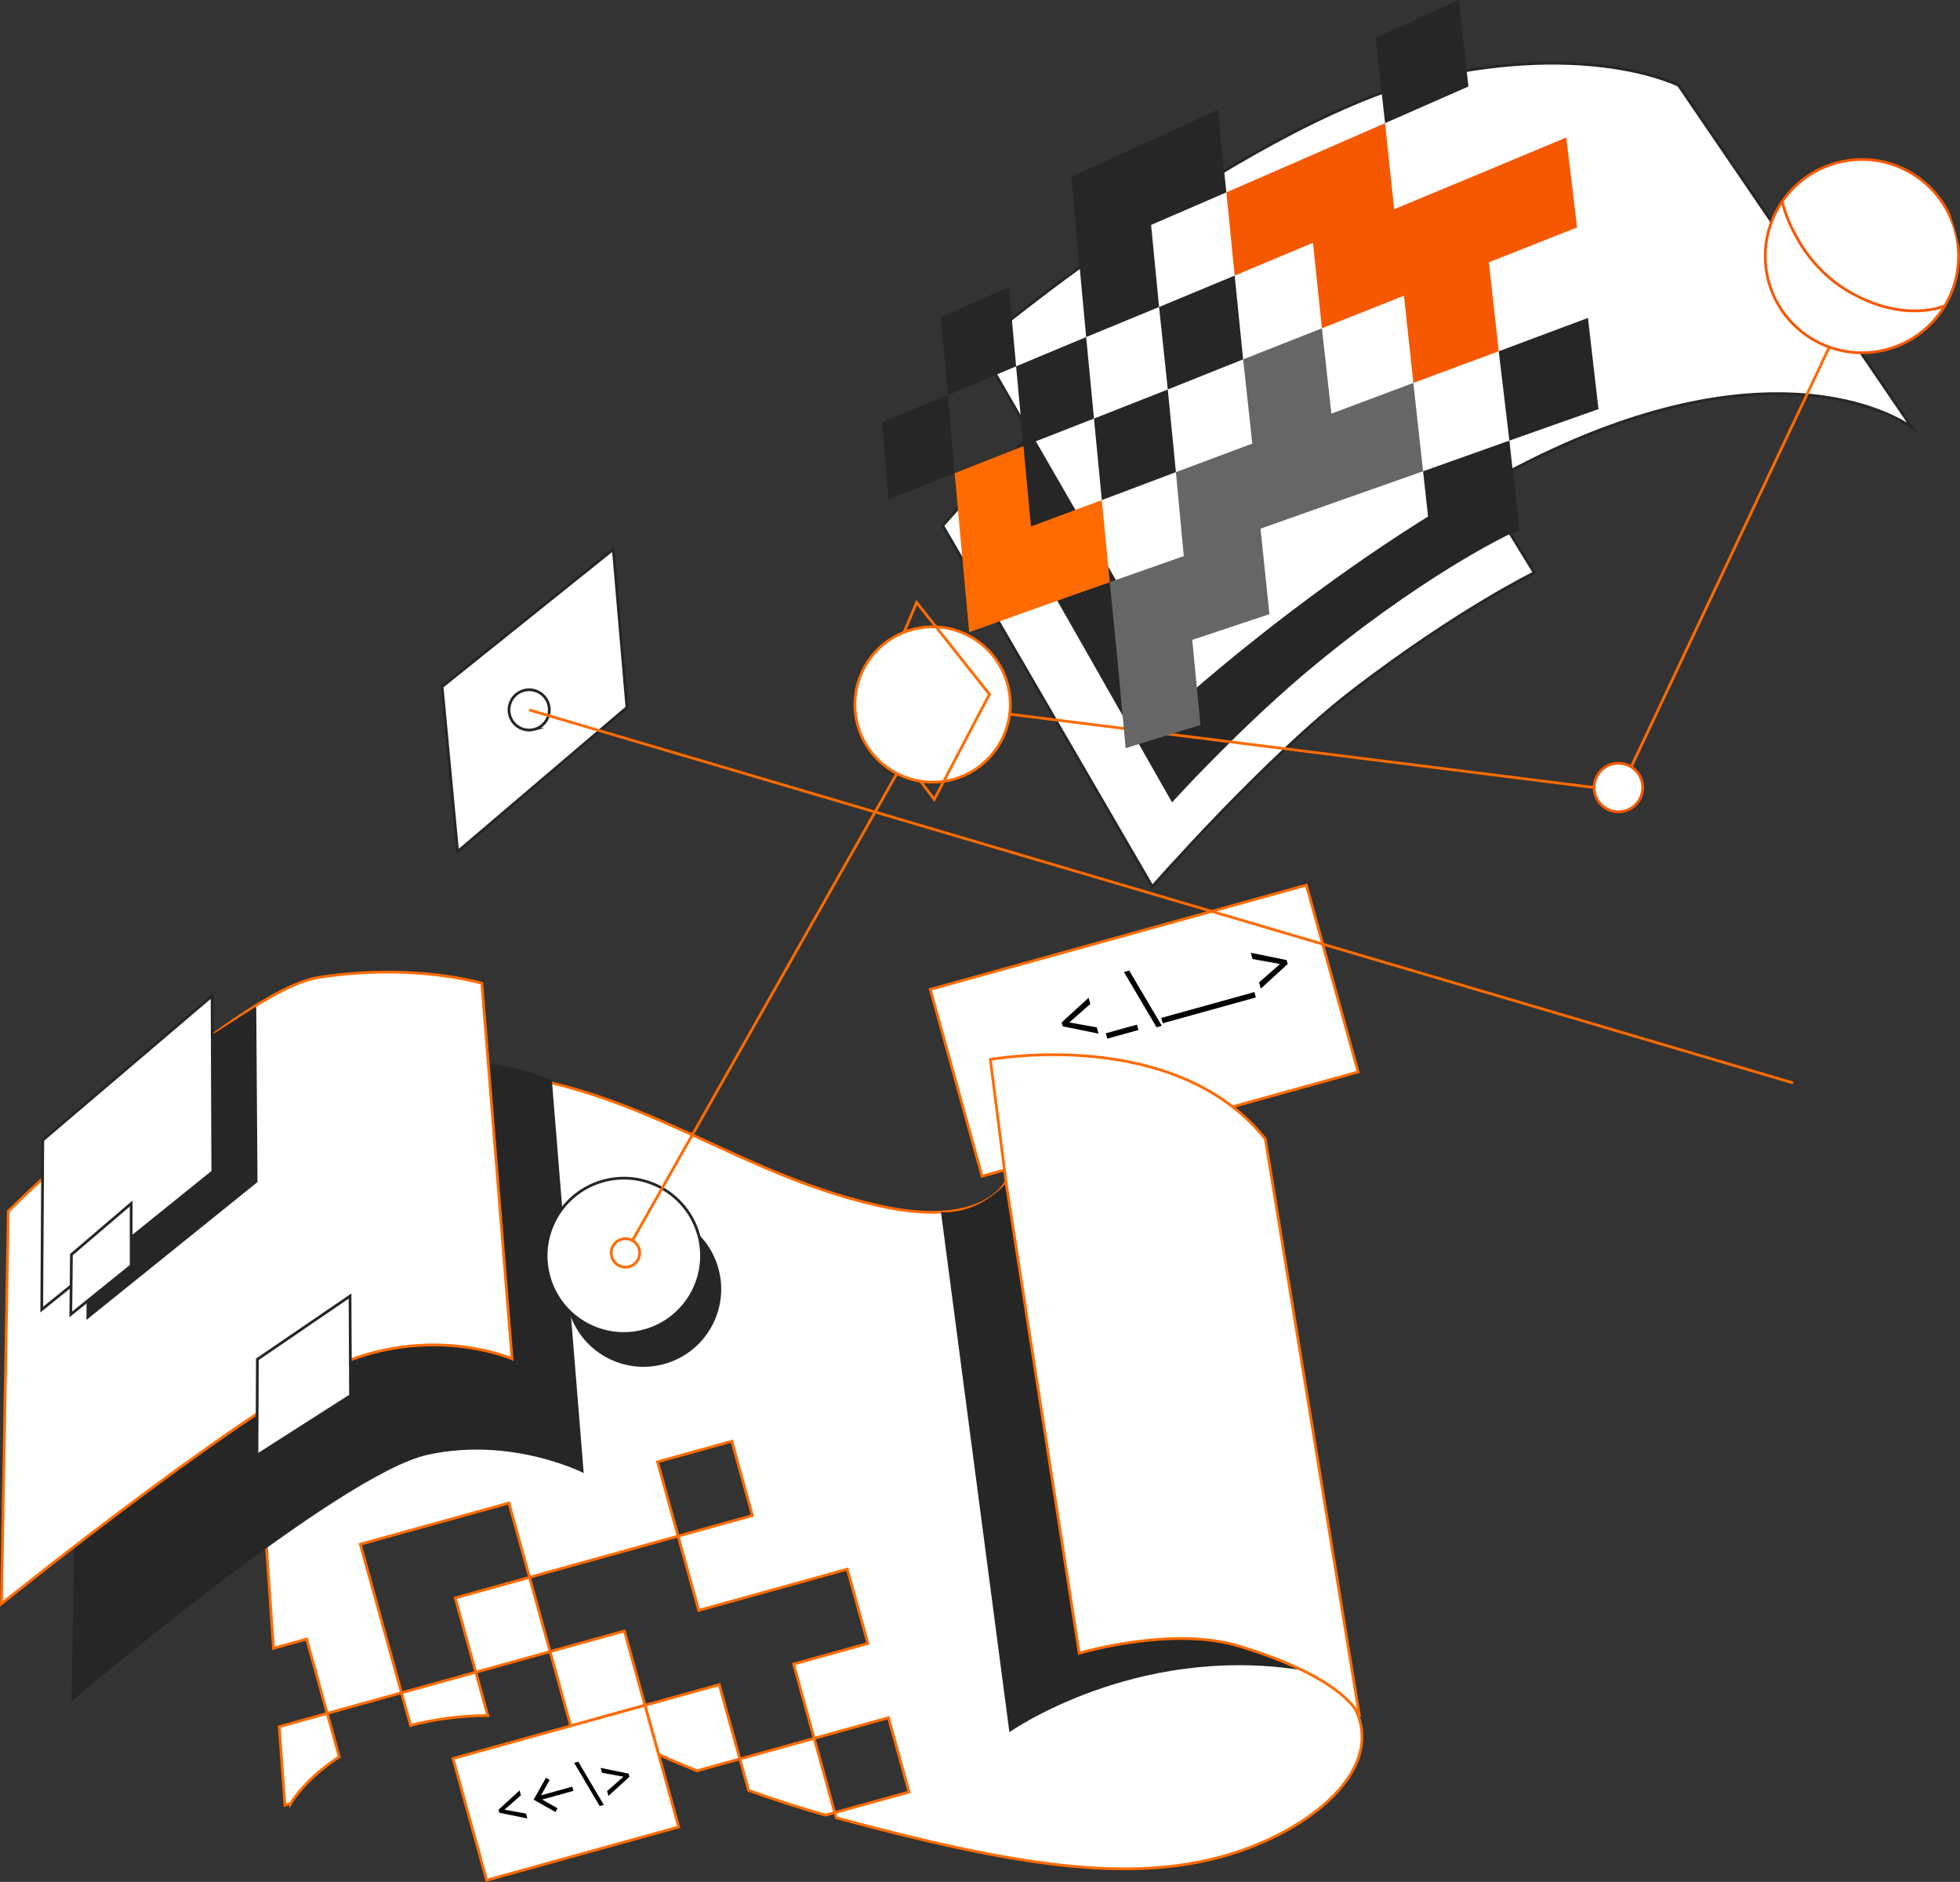 <?xml version="1.0" encoding="UTF-8" standalone="no"?>
<svg
   xmlns:dc="http://purl.org/dc/elements/1.1/"
   xmlns:cc="http://creativecommons.org/ns#"
   xmlns:rdf="http://www.w3.org/1999/02/22-rdf-syntax-ns#"
   xmlns:svg="http://www.w3.org/2000/svg"
   xmlns="http://www.w3.org/2000/svg"
   xmlns:sodipodi="http://sodipodi.sourceforge.net/DTD/sodipodi-0.dtd"
   xmlns:inkscape="http://www.inkscape.org/namespaces/inkscape"
   width="872.892"
   height="837.924"
   viewBox="0 0 872.892 837.924"
   version="1.1"
   id="svg105"
   sodipodi:docname="Illustration-header.svg"
   style="fill:none"
   inkscape:version="0.92.5 (2060ec1f9f, 2020-04-08)">
  <rect x="0" y="0" width="872.892" height="837.924" fill="#333333" stroke="none"/>
  <sodipodi:namedview
     pagecolor="#ffffff"
     bordercolor="#666666"
     borderopacity="1"
     objecttolerance="10"
     gridtolerance="10"
     guidetolerance="10"
     inkscape:pageopacity="0"
     inkscape:pageshadow="2"
     inkscape:window-width="1366"
     inkscape:window-height="714"
     id="namedview107"
     showgrid="false"
     fit-margin-top="0"
     fit-margin-left="0"
     fit-margin-right="0"
     fit-margin-bottom="0"
     inkscape:zoom="0.23699915"
     inkscape:cx="374.51663"
     inkscape:cy="357.52086"
     inkscape:window-x="0"
     inkscape:window-y="0"
     inkscape:window-maximized="1"
     inkscape:current-layer="svg105" />
  <g
     clip-path="url(#clip0_34_1280)"
     id="g98"
     transform="translate(-138.143,0.404)">
    <path
       d="m 766.504,165.196 54.935,89.42 c 0,0 -33.107,16.025 -79.941,51.744 -39.789,30.479 -90.172,88.002 -90.172,88.002 L 558,233.674 c 0,0 41.683,-49.358 103.619,-90.907 57.269,-38.612 69.185,-36.162 69.185,-36.162 z"
       stroke-miterlimit="10"
       id="path2"
       inkscape:connector-curvature="0"
       style="fill:#ffffff;stroke:#262626;stroke-width:1.223;stroke-miterlimit:10" />
    <path
       d="m 577.835,212.287 82.282,144.573 c 0,0 27.489,-30.357 57.846,-56.304 52.382,-44.379 92.658,-63.213 92.658,-63.213 L 730.479,106.421 c 0.325,0.184 -72.892,18.835 -152.644,105.866 z"
       id="path4"
       inkscape:connector-curvature="0"
       style="fill:#262626" />
    <path
       d="m 989.606,189.922 c 0,0 -43.846,-33.596 -134.702,-0.467 C 764.047,222.583 665.378,311.57 665.378,311.57 L 574.1,153.328 c 0,0 124.552,-104.38 208.271,-120.737 67.841,-13.325 103.356,5.047 103.356,5.047 z"
       stroke-miterlimit="10"
       id="path6"
       inkscape:connector-curvature="0"
       style="fill:#ffffff;stroke:#262626;stroke-width:1.223;stroke-miterlimit:10" />
    <path
       d="M 969.056,119.736 859.587,351.702 553.478,313.275"
       stroke-miterlimit="10"
       id="path8"
       inkscape:connector-curvature="0"
       style="stroke:#ff6b00;stroke-width:1.223;stroke-miterlimit:10" />
    <path
       d="m 552.459,440.12 167.477,-46.421 23.058,83.188 -167.477,46.422 z"
       stroke-miterlimit="10"
       id="path10"
       inkscape:connector-curvature="0"
       style="fill:#ffffff;stroke:#ff6b00;stroke-width:1.223;stroke-miterlimit:10" />
    <path
       d="m 467.643,782.776 -19.089,5.291 c -4.989,-2.178 -10.162,-4.031 -15.222,-6.464 -0.65,-0.368 -1.23,-0.481 -1.88,-0.849 l -6.064,-21.878 33.088,-9.172 z"
       stroke-miterlimit="10"
       id="path12"
       inkscape:connector-curvature="0"
       style="fill:#ffffff;stroke:#ff6b00;stroke-width:1.223;stroke-miterlimit:10" />
    <path
       d="m 509.898,806.677 33.088,-9.172 -9.167,-33.072 -33.088,9.172 -9.167,-33.072 33.088,-9.171 -9.167,-33.072 -33.088,9.171 -33.089,9.172 -9.167,-33.072 33.089,-9.172 -9.167,-33.072 -33.089,9.172 9.167,33.072 -33.088,9.171 -33.088,9.172 -9.167,-33.072 -33.088,9.171 -33.088,9.172 9.167,33.072 9.167,33.071 -33.088,9.172 -9.167,-33.072 -14.762,4.092 -15.443,-222.82 c 0,0 21.921,-32.649 80.82,-34.73 88.22,-3.085 131.519,44.359 204.529,60.557 45.883,10.293 56.062,-10.335 56.062,-10.335 l 29.771,191.454 c 0,0 76.793,-16.628 120.641,34.773 26.02,30.592 -13.091,62.527 -53.561,73.744 -42.251,11.711 -92.222,4.469 -172.226,-17.187 z"
       stroke-miterlimit="10"
       id="path14"
       inkscape:connector-curvature="0"
       style="fill:#ffffff;stroke:#ff6b00;stroke-width:1.223;stroke-miterlimit:10" />
    <path
       d="m 509.898,806.677 -4.072,1.128 c -11.294,-3.17 -22.728,-6.849 -34.304,-11.037 l -3.879,-13.992 33.088,-9.171 z"
       stroke-miterlimit="10"
       id="path16"
       inkscape:connector-curvature="0"
       style="fill:#ffffff;stroke:#ff6b00;stroke-width:1.223;stroke-miterlimit:10" />
    <path
       d="m 425.388,758.876 -32.324,8.959 c -0.255,0.071 -0.58,-0.113 -0.834,-0.042 l -9.097,-32.818 33.088,-9.171 z"
       stroke-miterlimit="10"
       id="path18"
       inkscape:connector-curvature="0"
       style="fill:#ffffff;stroke:#ff6b00;stroke-width:1.223;stroke-miterlimit:10" />
    <path
       d="m 355.404,763.481 c -12.879,0.009 -24.176,1.77 -34.428,4.338 l -4.019,-14.501 33.088,-9.171 z"
       stroke-miterlimit="10"
       id="path20"
       inkscape:connector-curvature="0"
       style="fill:#ffffff;stroke:#ff6b00;stroke-width:1.223;stroke-miterlimit:10" />
    <path
       d="m 267.584,802.616 -2.546,0.706 -2.549,-34.906 21.38,-5.926 5.359,19.334 c -10.905,7.132 -18.262,15.198 -21.644,20.792 z"
       stroke-miterlimit="10"
       id="path22"
       inkscape:connector-curvature="0"
       style="fill:#ffffff;stroke:#ff6b00;stroke-width:1.223;stroke-miterlimit:10" />
    <path
       d="m 340.878,711.075 33.088,-9.172 9.167,33.072 -33.088,9.172 z"
       stroke-miterlimit="10"
       id="path24"
       inkscape:connector-curvature="0"
       style="fill:#ffffff;stroke:#ff6b00;stroke-width:1.223;stroke-miterlimit:10" />
    <path
       d="m 557.213,539.34 30.465,231.532 c 0,0 55.46,-39.206 129.632,-27.714 L 675.995,520.935 c 0,0 -35.226,-27.218 -89.763,5.431 0,0 -11.248,13.802 -29.019,12.974 z"
       id="path26"
       inkscape:connector-curvature="0"
       style="fill:#262626" />
    <path
       d="m 586.233,526.365 -7.032,-55.031 c 0,0 82.15,-15.1 122.45,35.367 l 42.012,257.369 c 0,0 -4.329,-16.607 -53.984,-31.607 -29.895,-8.972 -70.916,3.22 -70.916,3.22 z"
       stroke-miterlimit="10"
       id="path28"
       inkscape:connector-curvature="0"
       style="fill:#ffffff;stroke:#ff6b00;stroke-width:1.223;stroke-miterlimit:10" />
    <path
       d="m 383.94,480.804 c 0,0 -32.011,-16.604 -72.538,-2.631 -40.528,13.973 -138.336,104.091 -138.336,104.091 l -3.073,174.807 c 0,0 119.375,-101.301 158.697,-109.735 37.47,-8.195 69.41,8.155 69.41,8.155 z"
       id="path30"
       inkscape:connector-curvature="0"
       style="fill:#262626" />
    <path
       d="m 352.725,437.407 c 0,0 -30.22,-9.156 -72.538,-2.631 -38.105,5.905 -138.336,104.091 -138.336,104.091 l -3.073,174.807 c 0,0 120.574,-96.977 158.698,-109.735 38.123,-12.759 68.708,0.679 68.708,0.679 z"
       stroke-miterlimit="10"
       id="path32"
       inkscape:connector-curvature="0"
       style="fill:#ffffff;stroke:#ff6b00;stroke-width:1.223;stroke-miterlimit:10" />
    <path
       d="m 252.257,447.722 0.569,78.191 -76.172,61.383 0.437,-81.482 55.62,-45.551 z"
       id="path34"
       inkscape:connector-curvature="0"
       style="fill:#262626" />
    <path
       d="m 339.867,782.581 85.52,-23.705 15.019,54.187 -85.52,23.705 z"
       stroke-miterlimit="10"
       id="path36"
       inkscape:connector-curvature="0"
       style="fill:#ffffff;stroke:#ff6b00;stroke-width:1.223;stroke-miterlimit:10" />
    <path
       d="m 418.5,790.671 -0.377,-1.357 -12.466,-2.536 0.602,2.171 9.499,1.715 -0.106,-0.117 0.094,0.339 0.03,-0.155 -7.26,6.361 0.601,2.171 z m -24.656,-6.172 11.362,19.246 1.832,-0.508 -11.362,-19.246 z m -8.342,21.894 0.949,-1.651 -6.868,-3.887 13.927,-3.86 -0.517,-1.866 -13.927,3.86 3.891,-6.851 -1.668,-0.944 -5.493,9.706 z m -24.973,0.346 12.467,2.536 -0.602,-2.171 -9.499,-1.715 0.105,0.117 -0.094,-0.339 -0.03,0.154 7.261,-6.36 -0.602,-2.171 -9.382,8.592 z"
       id="path38"
       inkscape:connector-curvature="0"
       style="fill:#000000" />
    <path
       d="m 232.595,443.036 0.314,78.261 -76.172,61.384 0.461,-75.463 z"
       stroke-miterlimit="10"
       id="path40"
       inkscape:connector-curvature="0"
       style="fill:#ffffff;stroke:#262626;stroke-width:1.223;stroke-miterlimit:10" />
    <path
       d="m 341.95,378.756 -6.92,-73.417 76.243,-61.129 6.074,70.364 z"
       stroke-miterlimit="10"
       id="path42"
       inkscape:connector-curvature="0"
       style="fill:#ffffff;stroke:#262626;stroke-width:1.223;stroke-miterlimit:10" />
    <path
       d="m 376.2,324.335 c -4.779,1.325 -9.727,-1.474 -11.051,-6.251 -1.324,-4.777 1.477,-9.723 6.256,-11.048 4.78,-1.325 9.727,1.474 11.052,6.251 1.324,4.777 -1.477,9.724 -6.257,11.048 z"
       stroke-miterlimit="10"
       id="path44"
       inkscape:connector-curvature="0"
       style="fill:#ffffff;stroke:#262626;stroke-width:1.223;stroke-miterlimit:10" />
    <path
       d="m 196.552,535.484 -0.004,27.67 -26.877,21.695 0.287,-26.652 z"
       stroke-miterlimit="10"
       id="path46"
       inkscape:connector-curvature="0"
       style="fill:#ffffff;stroke:#262626;stroke-width:1.223;stroke-miterlimit:10" />
    <path
       d="m 294.03,576.677 0.225,44.317 -41.682,26.62 0.199,-42.79 z"
       stroke-miterlimit="10"
       id="path48"
       inkscape:connector-curvature="0"
       style="fill:#ffffff;stroke:#262626;stroke-width:1.223;stroke-miterlimit:10" />
    <path
       d="m 433.972,606.922 c -18.414,5.104 -37.478,-5.679 -42.58,-24.084 -5.102,-18.406 5.691,-37.464 24.105,-42.569 18.415,-5.104 37.479,5.679 42.58,24.085 5.102,18.405 -5.69,37.464 -24.105,42.568 z"
       id="path50"
       inkscape:connector-curvature="0"
       style="fill:#262626" />
    <path
       d="m 425.204,592.094 c -18.415,5.104 -37.479,-5.679 -42.58,-24.084 -5.102,-18.406 5.69,-37.465 24.105,-42.569 18.414,-5.104 37.478,5.679 42.58,24.085 5.102,18.405 -5.691,37.464 -24.105,42.568 z"
       stroke-miterlimit="10"
       id="path52"
       inkscape:connector-curvature="0"
       style="fill:#ffffff;stroke:#262626;stroke-width:1.223;stroke-miterlimit:10" />
    <path
       d="M 415.965,558.768 548.819,324.155"
       stroke-miterlimit="10"
       id="path54"
       inkscape:connector-curvature="0"
       style="stroke:#ff6b00;stroke-width:1.223;stroke-miterlimit:10" />
    <path
       d="m 562.716,346.601 c -18.414,5.104 -37.478,-5.679 -42.58,-24.084 -5.101,-18.406 5.691,-37.464 24.105,-42.569 18.415,-5.104 37.479,5.679 42.58,24.085 5.102,18.405 -5.69,37.464 -24.105,42.568 z"
       stroke-miterlimit="10"
       id="path56"
       inkscape:connector-curvature="0"
       style="fill:#ffffff;stroke:#ff6b00;stroke-width:1.223;stroke-miterlimit:10" />
    <path
       d="m 540.747,281.191 5.622,-13.338 32.432,40.869 -24.574,46.807 -6.032,-7.916"
       stroke-miterlimit="10"
       id="path58"
       inkscape:connector-curvature="0"
       style="stroke:#ff6b00;stroke-width:1.223;stroke-miterlimit:10" />
    <path
       d="m 711.635,428.809 -0.481,-1.735 -15.937,-3.241 0.769,2.775 12.144,2.192 -0.135,-0.149 0.12,0.433 0.039,-0.197 -9.282,8.13 0.769,2.776 z m -28.719,16.367 0.661,2.386 13.879,-3.847 -0.661,-2.386 z m -13.806,3.827 0.662,2.385 13.878,-3.847 -0.661,-2.385 z m -13.805,3.827 0.661,2.385 13.879,-3.847 -0.661,-2.385 z m -16.606,-20.43 14.525,24.602 2.343,-0.649 -14.526,-24.603 z m -8.083,27.273 0.661,2.385 13.879,-3.847 -0.661,-2.385 z m -19.179,-3.091 15.937,3.242 -0.769,-2.775 -12.143,-2.192 0.134,0.149 -0.12,-0.433 -0.038,0.197 9.282,-8.13 -0.77,-2.776 -11.994,10.984 z"
       id="path60"
       inkscape:connector-curvature="0"
       style="fill:#000000" />
    <path
       d="m 861.8,360.677 c -5.763,1.598 -11.73,-1.777 -13.327,-7.538 -1.596,-5.76 1.781,-11.725 7.545,-13.323 5.763,-1.597 11.73,1.778 13.326,7.538 1.597,5.761 -1.781,11.726 -7.544,13.323 z"
       stroke-miterlimit="10"
       id="path62"
       inkscape:connector-curvature="0"
       style="fill:#ffffff;stroke:#f55800;stroke-width:1.223;stroke-miterlimit:10" />
    <path
       d="m 978.856,155.098 c -22.913,6.351 -46.633,-7.066 -52.981,-29.968 -6.348,-22.902 7.08,-46.615 29.993,-52.967 22.913,-6.351 46.632,7.066 52.982,29.968 6.35,22.902 -7.08,46.616 -29.994,52.967 z"
       stroke-miterlimit="10"
       id="path64"
       inkscape:connector-curvature="0"
       style="fill:#ffffff;stroke:#f55800;stroke-width:1.223;stroke-miterlimit:10" />
    <path
       d="m 418.393,563.574 c -3.373,0.935 -6.866,-1.041 -7.801,-4.413 -0.934,-3.372 1.043,-6.863 4.417,-7.798 3.373,-0.936 6.866,1.04 7.801,4.412 0.934,3.372 -1.043,6.864 -4.417,7.799 z"
       stroke-miterlimit="10"
       id="path66"
       inkscape:connector-curvature="0"
       style="fill:#ffffff;stroke:#ff6b00;stroke-width:1.223;stroke-miterlimit:10" />
    <path
       d="m 931.894,89.493 c 0,0 5.665,26.372 30.368,40.344 24.703,13.973 42.178,5.841 42.178,5.841"
       id="path68"
       inkscape:connector-curvature="0"
       style="fill:#ffffff" />
    <path
       d="m 931.894,89.493 c 0,0 5.665,26.372 30.368,40.344 24.703,13.973 42.178,5.841 42.178,5.841"
       stroke-miterlimit="10"
       id="path70"
       inkscape:connector-curvature="0"
       style="stroke:#f55800;stroke-width:1.223;stroke-miterlimit:10" />
    <path
       d="m 661.841,209.821 34.024,-12.718 -4.089,-37.493 35.085,-13.834 4.23,38.002 36.498,-13.678 4.328,39.344 -36.71,12.915 -35.692,12.633 3.975,38.072 -34.376,11.446 3.65,37.889 -33.315,10.33 -3.439,-37.126 -3.622,-36.8 32.962,-11.602 z"
       id="path72"
       inkscape:connector-curvature="0"
       style="fill:#666666" />
    <path
       d="m 658.219,173.021 -3.877,-36.73 33.671,-13.99 3.763,37.309 z"
       id="path74"
       inkscape:connector-curvature="0"
       style="fill:#262626" />
    <path
       d="m 628.836,222.257 -3.482,-36.291 32.865,-12.945 3.622,36.801 z"
       id="path76"
       inkscape:connector-curvature="0"
       style="fill:#262626" />
    <path
       d="m 593.947,198.233 -3.27,-35.528 31.196,-13.03 3.482,36.291 z"
       id="path78"
       inkscape:connector-curvature="0"
       style="fill:#262626" />
    <path
       d="m 597.288,234.016 31.548,-11.759 3.553,36.546 -31.945,11.32 -30.672,10.967 -3.27,-35.528 -3.199,-35.274 30.644,-12.055 z"
       id="path80"
       inkscape:connector-curvature="0"
       style="fill:#ff6b00" />
    <path
       d="m 763.403,131.265 -36.542,14.512 -3.975,-38.073 -34.873,14.598 -3.693,-37.055 34.732,-15.106 35.934,-15.713 4.046,38.327 37.602,-15.628 39.059,-16.305 4.794,40.037 -39.271,15.542 4.399,39.599 -38.026,14.101 z"
       id="path82"
       inkscape:connector-curvature="0"
       style="fill:#f55800" />
    <path
       d="m 845.351,141.149 4.68,40.617 -39.694,14.016 -4.723,-39.783 z"
       id="path84"
       inkscape:connector-curvature="0"
       style="fill:#262626" />
    <path
       d="M 787.752,-0.404 792.123,38.107 754.986,54.427 750.757,16.426 Z"
       id="path86"
       inkscape:connector-curvature="0"
       style="fill:#262626" />
    <path
       d="m 654.342,136.291 -32.468,13.383 -3.341,-35.782 -3.27,-35.529 31.862,-14.584 33.318,-15.262 3.877,36.73 -33.53,14.499 z"
       id="path88"
       inkscape:connector-curvature="0"
       style="fill:#262626" />
    <path
       d="m 557.186,140.758 30.292,-13.327 3.199,35.274 -30.433,12.818 z"
       id="path90"
       inkscape:connector-curvature="0"
       style="fill:#262626" />
    <path
       d="m 533.93,221.991 -2.987,-34.511 29.301,-11.957 3.058,34.765 z"
       id="path92"
       inkscape:connector-curvature="0"
       style="fill:#262626" />
    <path
       d="m 810.338,195.782 4.539,40.107 -38.632,12.9 -4.328,-39.344 z"
       id="path94"
       inkscape:connector-curvature="0"
       style="fill:#262626" />
    <path
       d="M 373.801,315.686 936.759,481.803"
       stroke-miterlimit="10"
       id="path96"
       inkscape:connector-curvature="0"
       style="stroke:#ff6b00;stroke-width:1.223;stroke-miterlimit:10" />
  </g>
  <defs
     id="defs103">
    <clipPath
       id="clip0_34_1280">
      <rect
         width="1003.13"
         height="769.271"
         transform="matrix(-0.964,0.267,0.267,0.964,966.682,-50)"
         id="rect100"
         x="0"
         y="0"
         style="fill:#ffffff" />
    </clipPath>
  </defs>
</svg>
